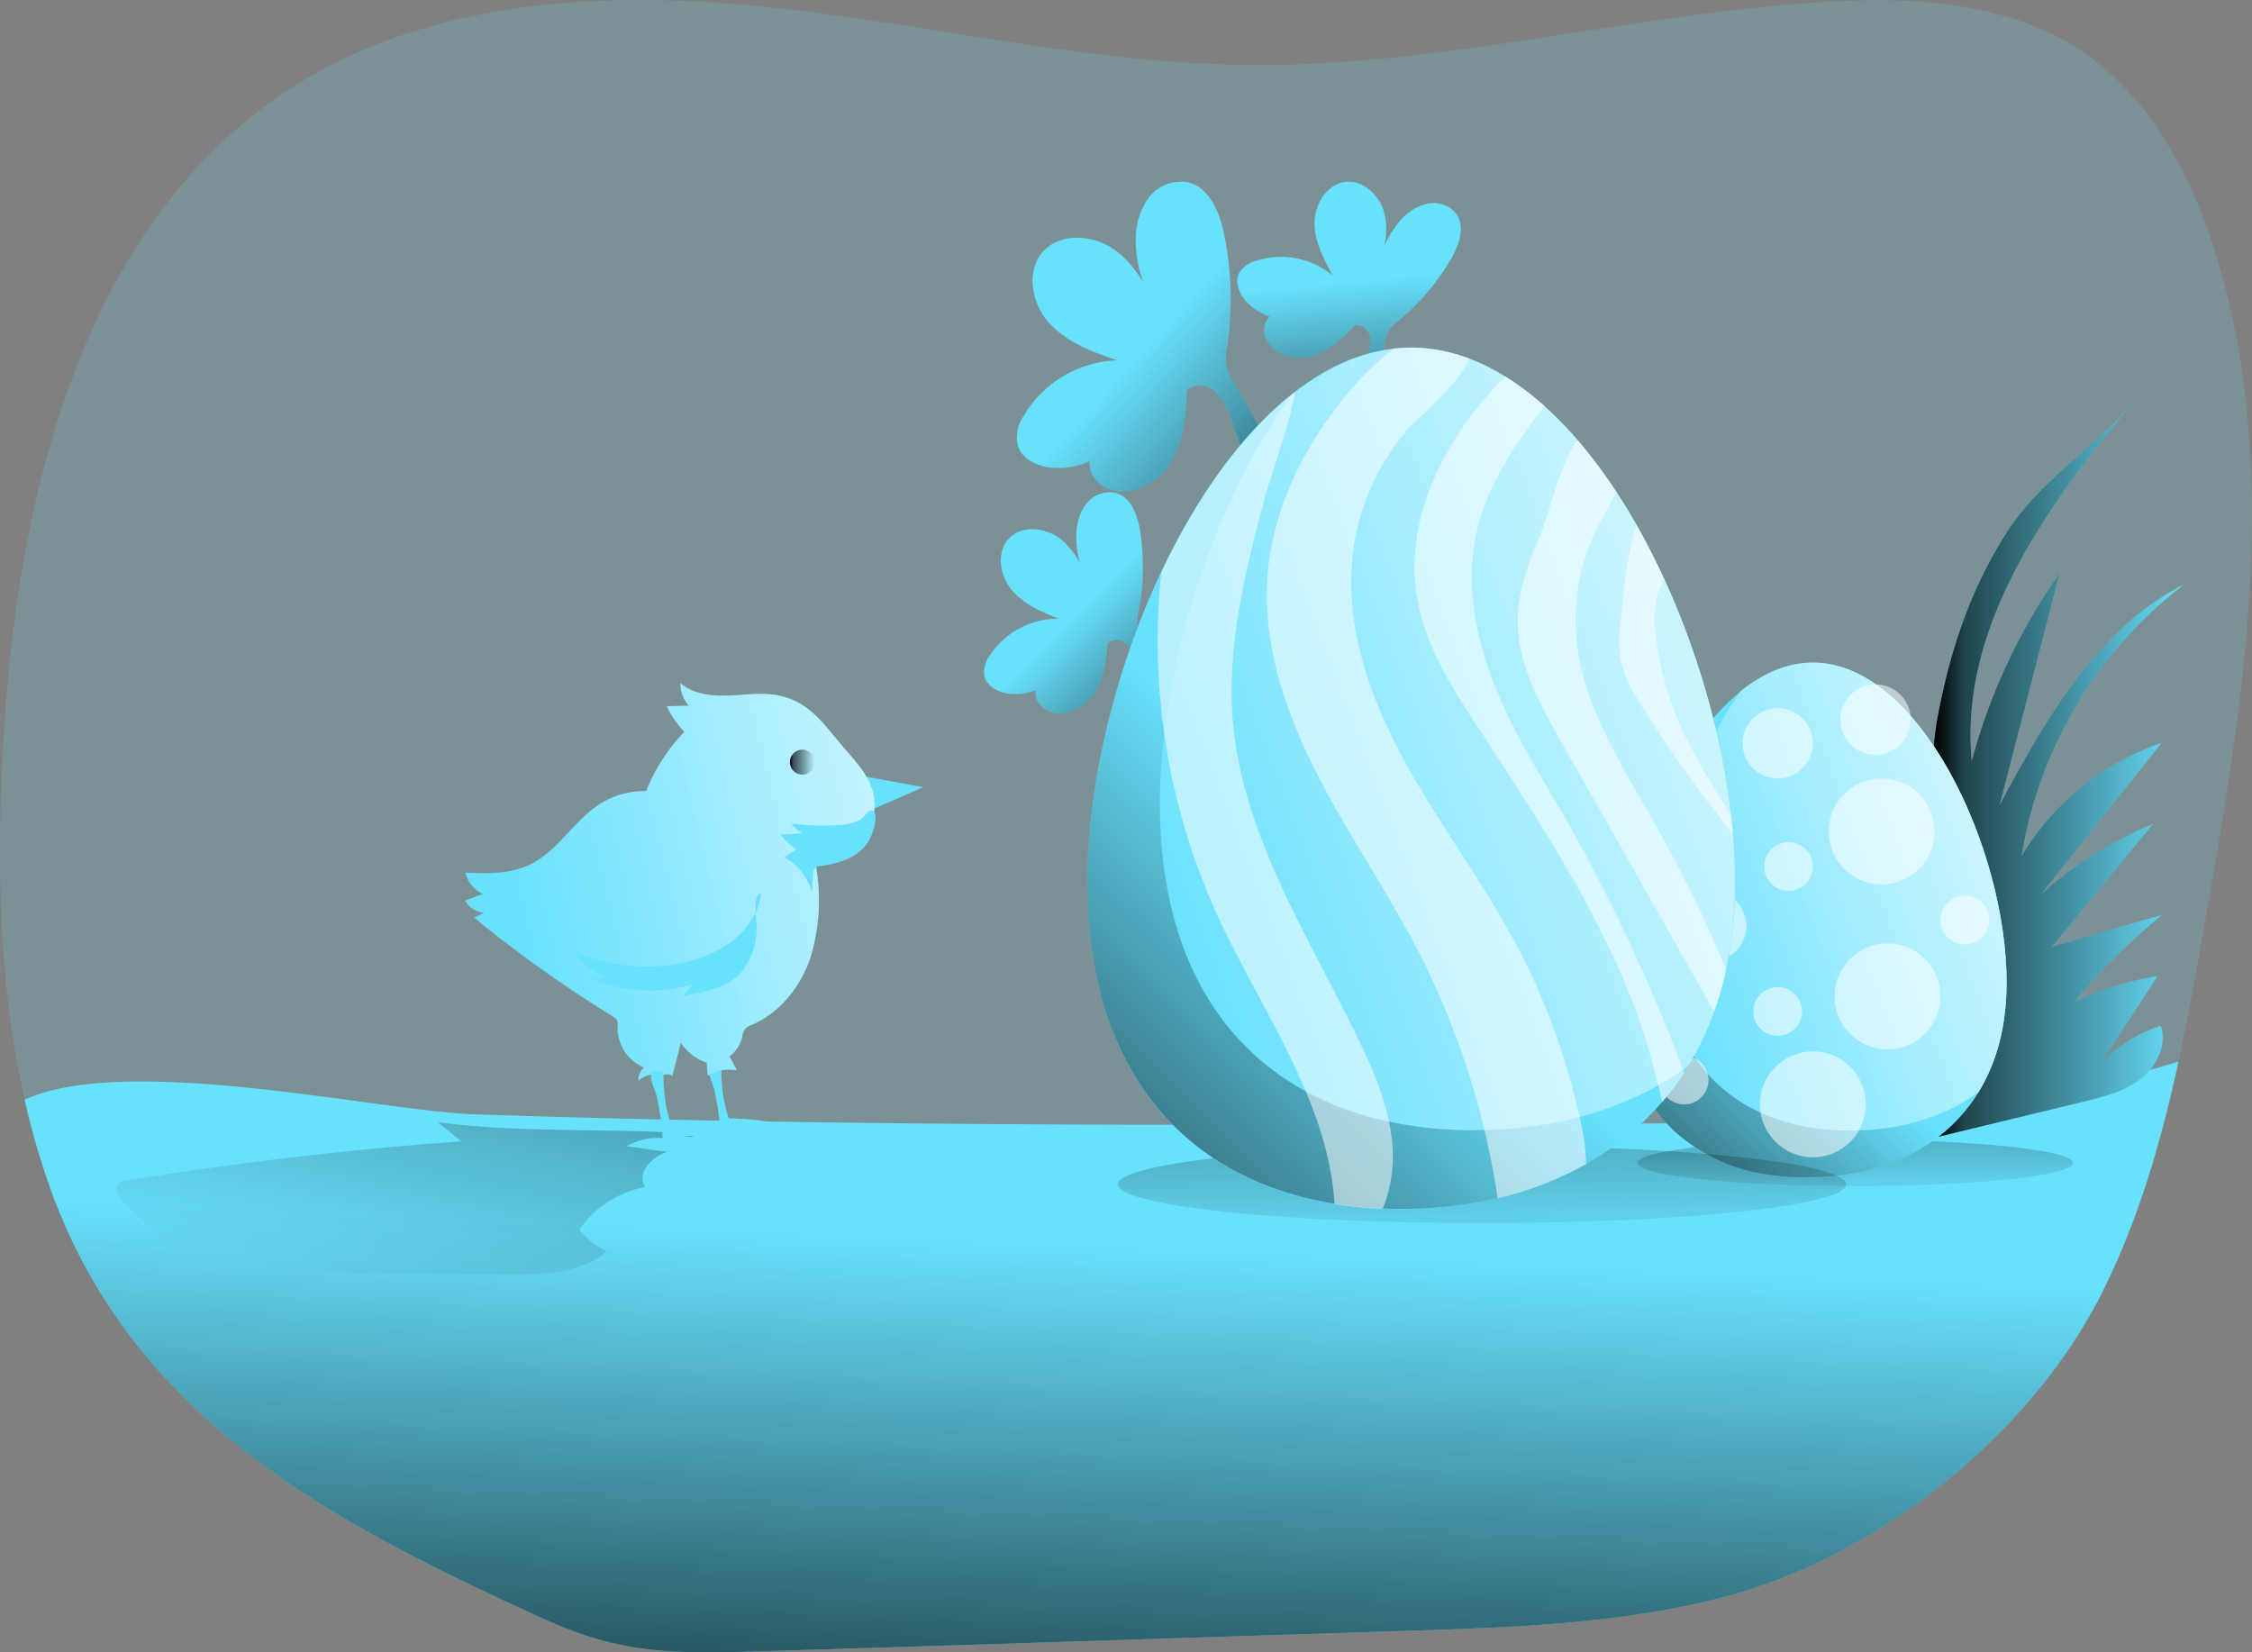 <svg id="Layer_1" data-name="Layer 1" xmlns="http://www.w3.org/2000/svg" xmlns:xlink="http://www.w3.org/1999/xlink" viewBox="0 0 361.46 265.19"><rect x="0" y="0" width="361.46" height="265.19" fill="#808080" stroke="none"/><defs><linearGradient id="linear-gradient" x1="221.86" y1="127.07" x2="188.03" y2="96.2" gradientUnits="userSpaceOnUse"><stop offset="0.01"/><stop offset="0.13" stop-opacity="0.69"/><stop offset="1" stop-opacity="0"/></linearGradient><linearGradient id="linear-gradient-2" x1="694.78" y1="1281.74" x2="670.48" y2="1259.56" gradientTransform="translate(562.93 -1300.23) rotate(41.87)" xlink:href="#linear-gradient"/><linearGradient id="linear-gradient-3" x1="241.5" y1="255.64" x2="217.2" y2="233.47" gradientTransform="translate(-28.01 -105.51) rotate(2.78)" xlink:href="#linear-gradient"/><linearGradient id="linear-gradient-4" x1="176.52" y1="329.26" x2="180.33" y2="239.82" xlink:href="#linear-gradient"/><linearGradient id="linear-gradient-5" x1="314.83" y1="163.44" x2="355.2" y2="163.44" xlink:href="#linear-gradient"/><linearGradient id="linear-gradient-6" x1="297.26" y1="153.76" x2="297.88" y2="193.97" xlink:href="#linear-gradient"/><linearGradient id="linear-gradient-7" x1="252.44" y1="236" x2="290.03" y2="197.03" xlink:href="#linear-gradient"/><linearGradient id="linear-gradient-8" x1="333.58" y1="171.49" x2="269.08" y2="196.08" gradientUnits="userSpaceOnUse"><stop offset="0.01" stop-color="#fff"/><stop offset="0.13" stop-color="#fff" stop-opacity="0.69"/><stop offset="1" stop-color="#fff" stop-opacity="0"/></linearGradient><linearGradient id="linear-gradient-9" x1="91.77" y1="139.01" x2="67.24" y2="248.12" xlink:href="#linear-gradient"/><linearGradient id="linear-gradient-10" x1="164.23" y1="169.68" x2="88.11" y2="188.08" xlink:href="#linear-gradient-8"/><linearGradient id="linear-gradient-11" x1="126.78" y1="122.33" x2="130.8" y2="122.33" xlink:href="#linear-gradient"/><linearGradient id="linear-gradient-12" x1="237.02" y1="135.09" x2="238.05" y2="202.32" xlink:href="#linear-gradient"/><linearGradient id="linear-gradient-13" x1="158.97" y1="245.69" x2="221.81" y2="180.52" xlink:href="#linear-gradient"/><linearGradient id="linear-gradient-14" x1="294.61" y1="137.82" x2="186.78" y2="178.94" xlink:href="#linear-gradient-8"/></defs><title>5</title><path d="M358.58,187.9c-1.32,7.5-2.65,15-4.28,22.52-2.77,12.82-6.4,25.39-12.26,37.09-11.53,23-36.25,42.58-61.18,49-16.41,4.2-33.5,4.76-50.43,5.3-34.87,1.1-69.74,2.27-104.61,3.31-13.25.4-21.76.3-33.57-5.08-34.69-15.77-67.19-32.56-80.2-71.13A123,123,0,0,1,8.6,216.56c-4.23-18.66-4.49-38.19-3.43-57.37,2.2-39.58,12.68-83.26,45.94-104.84,1.1-.72,2.22-1.4,3.35-2.05,21.5-12.41,48-13.72,72.86-11.18,26.16,2.68,52,9.17,78.26,9.34,31,.21,61.34-8.33,92.25-10.13,14-.81,28.81,0,40.51,7.65,11.12,7.27,17.81,19.73,21.81,32.4C371,114.91,364.85,152.23,358.58,187.9Z" transform="translate(-4.64 -40.04)" fill="#68e1fd" opacity="0.18" style="isolation:isolate"/><path d="M202.93,101.91a10,10,0,0,1-1.44-3.15,9.89,9.89,0,0,1,.15-3.25,51.85,51.85,0,0,0-.55-18c-.72-3.46-2.34-7.38-5.78-8.21A6.5,6.5,0,0,0,188.85,72a11.52,11.52,0,0,0-1.9,7,19.59,19.59,0,0,0,3.8,11.21c-1.84-3.76-3.83-7.66-7.24-10.09s-8.68-2.81-11.47.32-1.82,8.33,1,11.44,6.93,4.64,10.89,6a18.15,18.15,0,0,0-15,8.94,6.31,6.31,0,0,0-1,4.5c.56,2.31,3.13,3.56,5.49,3.8a12.6,12.6,0,0,0,12.21-6.73c-3.13,1.38-6.87,4-5.91,7.24a4.69,4.69,0,0,0,2.83,2.86c3.69,1.46,8-.88,10.07-4.28s2.36-7.53,2.5-11.49c1.13-1.2,3.2-.94,4.47.1a10,10,0,0,1,2.53,4.16c1.24,3.14,2.24,7.58,4.37,10C210.63,113.18,205,105.68,202.93,101.91Z" transform="translate(-4.64 -40.04)" fill="#68e1fd"/><path d="M202.93,101.91a10,10,0,0,1-1.44-3.15,9.89,9.89,0,0,1,.15-3.25,51.85,51.85,0,0,0-.55-18c-.72-3.46-2.34-7.38-5.78-8.21A6.5,6.5,0,0,0,188.85,72a11.52,11.52,0,0,0-1.9,7,19.59,19.59,0,0,0,3.8,11.21c-1.84-3.76-3.83-7.66-7.24-10.09s-8.68-2.81-11.47.32-1.82,8.33,1,11.44,6.93,4.64,10.89,6a18.15,18.15,0,0,0-15,8.94,6.31,6.31,0,0,0-1,4.5c.56,2.31,3.13,3.56,5.49,3.8a12.6,12.6,0,0,0,12.21-6.73c-3.13,1.38-6.87,4-5.91,7.24a4.69,4.69,0,0,0,2.83,2.86c3.69,1.46,8-.88,10.07-4.28s2.36-7.53,2.5-11.49c1.13-1.2,3.2-.94,4.47.1a10,10,0,0,1,2.53,4.16c1.24,3.14,2.24,7.58,4.37,10C210.63,113.18,205,105.68,202.93,101.91Z" transform="translate(-4.64 -40.04)" fill="url(#linear-gradient)"/><path d="M226.85,95.45a5.14,5.14,0,0,1,2.38-4,37.33,37.33,0,0,0,8.33-9.89c1.27-2.2,2.29-5.07.84-7.16a4.65,4.65,0,0,0-4.76-1.65,8.31,8.31,0,0,0-4.39,2.86,14,14,0,0,0-3.34,7.82c.82-2.89,1.62-5.94,1-8.87s-3.29-5.66-6.28-5.33-5,3.59-5,6.6,1.49,5.81,2.94,8.45a13,13,0,0,0-12.29-2.39,4.51,4.51,0,0,0-2.71,1.91c-.81,1.51,0,3.41,1.12,4.67a9,9,0,0,0,9.75,2.25c-2.33-.76-5.57-1.17-6.63,1a3.34,3.34,0,0,0,.15,2.89c1.27,2.55,4.71,3.37,7.43,2.54s4.87-2.9,6.85-5a2.44,2.44,0,0,1,2.34,2.2,7.09,7.09,0,0,1-.64,3.43c-.84,2.28-2.43,5.13-2.47,7.47C225.56,105.17,226.14,98.45,226.85,95.45Z" transform="translate(-4.64 -40.04)" fill="#68e1fd"/><path d="M226.85,95.45a5.14,5.14,0,0,1,2.38-4,37.33,37.33,0,0,0,8.33-9.89c1.27-2.2,2.29-5.07.84-7.16a4.65,4.65,0,0,0-4.76-1.65,8.31,8.31,0,0,0-4.39,2.86,14,14,0,0,0-3.34,7.82c.82-2.89,1.62-5.94,1-8.87s-3.29-5.66-6.28-5.33-5,3.59-5,6.6,1.49,5.81,2.94,8.45a13,13,0,0,0-12.29-2.39,4.51,4.51,0,0,0-2.71,1.91c-.81,1.51,0,3.41,1.12,4.67a9,9,0,0,0,9.75,2.25c-2.33-.76-5.57-1.17-6.63,1a3.34,3.34,0,0,0,.15,2.89c1.27,2.55,4.71,3.37,7.43,2.54s4.87-2.9,6.85-5a2.44,2.44,0,0,1,2.34,2.2,7.09,7.09,0,0,1-.64,3.43c-.84,2.28-2.43,5.13-2.47,7.47C225.56,105.17,226.14,98.45,226.85,95.45Z" transform="translate(-4.64 -40.04)" fill="url(#linear-gradient-2)"/><path d="M188.1,142.84a7.17,7.17,0,0,1-.92-2.31,7.08,7.08,0,0,1,.22-2.33,37.19,37.19,0,0,0,.23-12.93c-.4-2.51-1.42-5.38-3.86-6.09A4.64,4.64,0,0,0,179,120.9a8.31,8.31,0,0,0-1.61,5,14.06,14.06,0,0,0,2.34,8.18c-1.19-2.77-2.49-5.64-4.85-7.5s-6.12-2.31-8.23-.17-1.6,5.92.31,8.25,4.81,3.57,7.61,4.7a13,13,0,0,0-11.05,5.9,4.55,4.55,0,0,0-.9,3.19c.32,1.67,2.12,2.66,3.81,2.91a9.05,9.05,0,0,0,9-4.39c-2.3.88-5.07,2.6-4.5,5a3.37,3.37,0,0,0,1.94,2.15c2.59,1.18,5.78-.35,7.37-2.71s1.95-5.32,2.19-8.16a2.43,2.43,0,0,1,3.2.23,7,7,0,0,1,1.67,3.07c.79,2.29,1.35,5.51,2.79,7.35C193.23,151.19,189.44,145.61,188.1,142.84Z" transform="translate(-4.64 -40.04)" fill="#68e1fd"/><path d="M188.1,142.84a7.17,7.17,0,0,1-.92-2.31,7.08,7.08,0,0,1,.22-2.33,37.19,37.19,0,0,0,.23-12.93c-.4-2.51-1.42-5.38-3.86-6.09A4.64,4.64,0,0,0,179,120.9a8.31,8.31,0,0,0-1.61,5,14.06,14.06,0,0,0,2.34,8.18c-1.19-2.77-2.49-5.64-4.85-7.5s-6.12-2.31-8.23-.17-1.6,5.92.31,8.25,4.81,3.57,7.61,4.7a13,13,0,0,0-11.05,5.9,4.55,4.55,0,0,0-.9,3.19c.32,1.67,2.12,2.66,3.81,2.91a9.05,9.05,0,0,0,9-4.39c-2.3.88-5.07,2.6-4.5,5a3.37,3.37,0,0,0,1.94,2.15c2.59,1.18,5.78-.35,7.37-2.71s1.95-5.32,2.19-8.16a2.43,2.43,0,0,1,3.2.23,7,7,0,0,1,1.67,3.07c.79,2.29,1.35,5.51,2.79,7.35C193.23,151.19,189.44,145.61,188.1,142.84Z" transform="translate(-4.64 -40.04)" fill="url(#linear-gradient-3)"/><path d="M354.3,210.42c-2.77,12.82-6.4,25.39-12.26,37.09-11.53,23-36.25,42.58-61.18,49-16.41,4.2-33.5,4.76-50.43,5.3-34.87,1.1-69.74,2.27-104.61,3.31-13.25.4-21.76.3-33.57-5.08-34.69-15.77-67.19-32.56-80.2-71.13A123,123,0,0,1,8.6,216.56c16.35-7.55,57,1.83,72.19,2.34,59.41,2,118.86,1.77,178.3,1.53C291.13,220.3,323.8,220.08,354.3,210.42Z" transform="translate(-4.64 -40.04)" fill="#68e1fd"/><path d="M354.3,210.42c-2.77,12.82-6.4,25.39-12.26,37.09-11.53,23-36.25,42.58-61.18,49-16.41,4.2-33.5,4.76-50.43,5.3-34.87,1.1-69.74,2.27-104.61,3.31-13.25.4-21.76.3-33.57-5.08-34.69-15.77-67.19-32.56-80.2-71.13A123,123,0,0,1,8.6,216.56c16.35-7.55,57,1.83,72.19,2.34,59.41,2,118.86,1.77,178.3,1.53C291.13,220.3,323.8,220.08,354.3,210.42Z" transform="translate(-4.64 -40.04)" fill="url(#linear-gradient-4)"/><path d="M347.25,104.39c-14,16.64-28.17,36.15-26.13,57.79A95.49,95.49,0,0,1,335.24,132l-9.62,37.2c7.41-13.75,15.63-28.33,29.58-35.35a68.91,68.91,0,0,0-26.09,43.6,42,42,0,0,1,22.47-18.16l-19.3,24.25a62.06,62.06,0,0,1,17.91-11.22L334,192l17.68-5.12a106.28,106.28,0,0,0-14.05,13.93,48.9,48.9,0,0,1,13.31-4.09l-9.2,14.13a22.69,22.69,0,0,1,9.72-6.16c1.05,3.1-.69,6.59-3.29,8.58s-5.88,2.82-9.06,3.59L315.8,222.5a218.19,218.19,0,0,0,.53-37.91c-.78-10.56-2.62-19.87-.53-30.31,2-10.22,5.18-19.75,10.82-28.6S340.8,112.06,347.25,104.39Z" transform="translate(-4.64 -40.04)" fill="#68e1fd"/><path d="M347.25,104.39c-14,16.64-28.17,36.15-26.13,57.79A95.49,95.49,0,0,1,335.24,132l-9.62,37.2c7.41-13.75,15.63-28.33,29.58-35.35a68.91,68.91,0,0,0-26.09,43.6,42,42,0,0,1,22.47-18.16l-19.3,24.25a62.06,62.06,0,0,1,17.91-11.22L334,192l17.68-5.12a106.28,106.28,0,0,0-14.05,13.93,48.9,48.9,0,0,1,13.31-4.09l-9.2,14.13a22.69,22.69,0,0,1,9.72-6.16c1.05,3.1-.69,6.59-3.29,8.58s-5.88,2.82-9.06,3.59L315.8,222.5a218.19,218.19,0,0,0,.53-37.91c-.78-10.56-2.62-19.87-.53-30.31,2-10.22,5.18-19.75,10.82-28.6S340.8,112.06,347.25,104.39Z" transform="translate(-4.64 -40.04)" fill="url(#linear-gradient-5)"/><ellipse cx="297.77" cy="186.67" rx="34.95" ry="3.71" fill="url(#linear-gradient-6)"/><path d="M326.71,197.55v.17a40.6,40.6,0,0,1-.5,6.49,30.39,30.39,0,0,1-3.71,10.64c-.09.17-.19.33-.29.49a25.9,25.9,0,0,1-3.79,4.84c-5.95,6-14.54,8.9-23.78,8.9-8.35,0-15.69-2.35-21-7.24a24.77,24.77,0,0,1-3.75-4.32A29,29,0,0,1,265.7,208a42.61,42.61,0,0,1-1.16-10.25c0-.47,0-.93,0-1.4,0-1.24.11-2.51.23-3.79a67.79,67.79,0,0,1,1.28-8.13c2.86-13.14,9.48-26.58,18-33.41,3.58-2.89,7.5-4.6,11.59-4.6C312.75,146.39,326.64,176.17,326.71,197.55Z" transform="translate(-4.64 -40.04)" fill="#68e1fd"/><path d="M326.71,197.55v.16a40.41,40.41,0,0,1-.5,6.49c-.11.64-.23,1.27-.36,1.88a29.43,29.43,0,0,1-1.15,4,28.61,28.61,0,0,1-2.2,4.74c-.09.17-.19.33-.29.49l-.39.63a26.69,26.69,0,0,1-2.15,2.86c-.4.46-.82.92-1.25,1.35a27.51,27.51,0,0,1-6,4.57,32.21,32.21,0,0,1-8.5,3.29,40.22,40.22,0,0,1-9.27,1c-.59,0-1.18,0-1.76,0a40.15,40.15,0,0,1-4.62-.46,27.9,27.9,0,0,1-14.66-6.75,24.77,24.77,0,0,1-3.75-4.32A29,29,0,0,1,265.7,208a42.78,42.78,0,0,1-1.16-10.27c0-.46,0-.92,0-1.39,0-1.24.12-2.51.24-3.79a68.11,68.11,0,0,1,1.28-8.13A77.89,77.89,0,0,1,271.64,168c3.27-7,7.53-13.05,12.39-17,.16-.13.31-.25.48-.37a19.05,19.05,0,0,1,9.41-4.13,15.17,15.17,0,0,1,7.26.94,19.59,19.59,0,0,1,3.43,1.71,25.93,25.93,0,0,1,3.78,2.84,33.32,33.32,0,0,1,3.2,3.29,45.32,45.32,0,0,1,3.71,4.93c.67,1,1.32,2.09,1.95,3.2.94,1.65,1.83,3.37,2.65,5.16a76.73,76.73,0,0,1,6.42,22.66h0c.07.6.13,1.21.18,1.81C326.63,194.57,326.7,196.08,326.71,197.55Z" transform="translate(-4.64 -40.04)" fill="url(#linear-gradient-7)"/><path d="M326.71,197.71c0,7.13-1.66,13-4.5,17.63-5.65,4.16-12.9,6.17-20.61,6.17-17.17,0-30.11-10-30.11-31.38,0-12.73,4.93-28.47,12.53-39.14,3.59-2.89,7.5-4.6,11.6-4.6C312.79,146.39,326.71,176.32,326.71,197.71Z" transform="translate(-4.64 -40.04)" fill="#68e1fd"/><path d="M326.71,197.71c0,7.13-1.66,13-4.5,17.63-5.65,4.16-12.9,6.17-20.61,6.17-17.17,0-30.11-10-30.11-31.38,0-12.73,4.93-28.47,12.53-39.14,3.59-2.89,7.5-4.6,11.6-4.6C312.79,146.39,326.71,176.32,326.71,197.71Z" transform="translate(-4.64 -40.04)" fill="url(#linear-gradient-8)"/><circle cx="302" cy="133.46" r="8.5" fill="#fff" opacity="0.54"/><circle cx="302.96" cy="159.94" r="8.5" fill="#fff" opacity="0.54"/><circle cx="290.98" cy="177.26" r="8.5" fill="#fff" opacity="0.54"/><circle cx="285.33" cy="119.31" r="5.65" fill="#fff" opacity="0.54"/><circle cx="301.03" cy="115.5" r="5.65" fill="#fff" opacity="0.54"/><circle cx="274.66" cy="148.65" r="5.65" fill="#fff" opacity="0.54"/><circle cx="287.07" cy="139.09" r="3.91" fill="#fff" opacity="0.54"/><circle cx="315.37" cy="147.69" r="3.91" fill="#fff" opacity="0.54"/><circle cx="285.33" cy="162.35" r="3.91" fill="#fff" opacity="0.54"/><circle cx="270.31" cy="173.36" r="3.91" fill="#fff" opacity="0.54"/><path d="M74.91,220.17l3.78,3.07q-27,1.95-53.69,6.3a2.38,2.38,0,0,0-1.26.46c-1,.87,0,2.42.9,3.31a89,89,0,0,0,35,20.48l-3.53-9.41,30.26.22c5.5,0,11.53-.11,15.67-3.73a11.65,11.65,0,0,1-4.41-3.46,16.58,16.58,0,0,1,10.55-6.83c-1.54-2.47,1.56-5.4,4.42-5.93s6.2-.21,8.28-2.25C105.55,220.87,90.23,222.16,74.91,220.17Z" transform="translate(-4.64 -40.04)" fill="url(#linear-gradient-9)"/><path d="M120.27,221.79a9.59,9.59,0,0,0-5.71,1.27l4.84.72a8.33,8.33,0,0,0,1.57.14,15.46,15.46,0,0,0,1.66-.25c3.37-.55,6.79.39,10.07,1.32-.37-1.26-1.75-1.89-3-2.29a30.53,30.53,0,0,0-6.36-1.28,67,67,0,0,1,9.71.64c-3.32-2.16-7.49-2.38-11.45-2.53a24.4,24.4,0,0,1-1.17-8.35c0-.18-1.13-.23-1.29-.2-.76.16-.65.13-.73.74-.11.84.71,2.49.9,3.34A42.31,42.31,0,0,1,120.27,221.79Z" transform="translate(-4.64 -40.04)" fill="#68e1fd"/><path d="M141.6,164.33l11.26,2.06L143,170.67S140.57,167.42,141.6,164.33Z" transform="translate(-4.64 -40.04)" fill="#68e1fd"/><path d="M129.66,151.69c-2.66-.55-5.41-.09-8.12,0s-5.64-.22-7.68-2a5.09,5.09,0,0,0,1.35,3.62l-3.53.09a14.7,14.7,0,0,0,2.8,4.1,29.86,29.86,0,0,0-6.14,9.53,13.17,13.17,0,0,0-7.14,1.89c-4.42,2.69-7,7.87-11.74,10-3.12,1.44-6.7,1.33-10.13,1.19a5.12,5.12,0,0,0,2.78,3.42l-2.82,1.08a3.67,3.67,0,0,0,3.07,1.91l-1.61.82A199.89,199.89,0,0,0,103,203.18a1.66,1.66,0,0,1,.69.62,2,2,0,0,1,.09,1,6.9,6.9,0,0,0,4.26,6.61,2.49,2.49,0,0,0-.93,2.08,4.34,4.34,0,0,1,1.76-.9,1.52,1.52,0,0,1,1.68.77,1.25,1.25,0,0,1,2-.61l1.37-5.34a7.91,7.91,0,0,0,4.14,3.19l.16,2.07a7,7,0,0,1,4.7-.84l-1.19-2.22a5.53,5.53,0,0,0,2-3,3.18,3.18,0,0,1,.57-1.49,2.67,2.67,0,0,1,1-.58c4.56-1.93,7.87-6.18,9.45-10.87a31.93,31.93,0,0,0,.85-14.68,10.23,10.23,0,0,0,9-7.1c1.46-4.9-1.19-8-4.14-11.39C137.21,156.82,134.87,152.76,129.66,151.69Z" transform="translate(-4.64 -40.04)" fill="#68e1fd"/><path d="M129.66,151.69c-2.66-.55-5.41-.09-8.12,0s-5.64-.22-7.68-2a5.09,5.09,0,0,0,1.35,3.62l-3.53.09a14.7,14.7,0,0,0,2.8,4.1,29.86,29.86,0,0,0-6.14,9.53,13.17,13.17,0,0,0-7.14,1.89c-4.42,2.69-7,7.87-11.74,10-3.12,1.44-6.7,1.33-10.13,1.19a5.12,5.12,0,0,0,2.78,3.42l-2.82,1.08a3.67,3.67,0,0,0,3.07,1.91l-1.61.82A199.89,199.89,0,0,0,103,203.18a1.66,1.66,0,0,1,.69.62,2,2,0,0,1,.09,1,6.9,6.9,0,0,0,4.26,6.61,2.49,2.49,0,0,0-.93,2.08,4.34,4.34,0,0,1,1.76-.9,1.52,1.52,0,0,1,1.68.77,1.25,1.25,0,0,1,2-.61l1.37-5.34a7.91,7.91,0,0,0,4.14,3.19l.16,2.07a7,7,0,0,1,4.7-.84l-1.19-2.22a5.53,5.53,0,0,0,2-3,3.18,3.18,0,0,1,.57-1.49,2.67,2.67,0,0,1,1-.58c4.56-1.93,7.87-6.18,9.45-10.87a31.93,31.93,0,0,0,.85-14.68,10.23,10.23,0,0,0,9-7.1c1.46-4.9-1.19-8-4.14-11.39C137.21,156.82,134.87,152.76,129.66,151.69Z" transform="translate(-4.64 -40.04)" fill="url(#linear-gradient-10)"/><path d="M125.34,187.57c-3.47,5.59-10.69,7.71-17.28,7.59a28,28,0,0,1-11.43-2.47,9,9,0,0,0,5.87,4.2l-3.41.08a24.82,24.82,0,0,0,16.75,1.08l-1.6,1.83c3.46-.57,7.21-1.29,9.5-3.94a11.29,11.29,0,0,0,2.34-6.95c.07-1.55-.8-4.81.66-5.68A8.4,8.4,0,0,1,125.34,187.57Z" transform="translate(-4.64 -40.04)" fill="#68e1fd"/><path d="M111,222.74a9.54,9.54,0,0,0-5.72,1.28l4.84.71a8.44,8.44,0,0,0,1.58.14,11.67,11.67,0,0,0,1.66-.25c3.37-.55,6.78.39,10.07,1.32-.38-1.26-1.76-1.89-3-2.29a30.79,30.79,0,0,0-6.36-1.28,67.2,67.2,0,0,1,9.71.64c-3.32-2.16-7.5-2.38-11.46-2.53a24.15,24.15,0,0,1-1.16-8.35c0-.18-1.14-.23-1.29-.2-.76.16-.66.13-.73.74-.11.84.71,2.49.9,3.34A43.48,43.48,0,0,1,111,222.74Z" transform="translate(-4.64 -40.04)" fill="#68e1fd"/><circle cx="128.79" cy="122.33" r="2.01" fill="url(#linear-gradient-11)"/><path d="M142.71,171.61a7.8,7.8,0,0,1-3.27.83,34.58,34.58,0,0,1-7.81-.23,6.09,6.09,0,0,0,1.79,1.56,29.48,29.48,0,0,1-3.51.18,7.87,7.87,0,0,0,2.61,2.39l-2,1.31a9.19,9.19,0,0,1,4.5,5.83,27,27,0,0,1,.12-3.11,1.5,1.5,0,0,1,.39-1.05,1.57,1.57,0,0,1,.85-.28c3.07-.4,6.41-1.51,7.84-4.26.46-.89,1.29-3.26.8-4.25C144.41,169.33,143.45,171.18,142.71,171.61Z" transform="translate(-4.64 -40.04)" fill="#68e1fd"/><ellipse cx="237.87" cy="190.11" rx="58.44" ry="6.21" fill="url(#linear-gradient-12)"/><path d="M283.13,181.41v.27a66.71,66.71,0,0,1-.84,10.85,50.81,50.81,0,0,1-6.19,17.8l-.48.82a44.55,44.55,0,0,1-6.35,8.1c-9.94,10-24.3,14.87-39.75,14.87-14,0-26.24-3.93-35.18-12.1a41.19,41.19,0,0,1-6.27-7.23,48.67,48.67,0,0,1-6.95-16,71.38,71.38,0,0,1-1.94-17.15c0-.78,0-1.55,0-2.33q.08-3.12.39-6.35a113.16,113.16,0,0,1,2.14-13.59c4.77-22,15.85-44.43,30-55.85,6-4.84,12.54-7.69,19.39-7.69C259.79,95.87,283,145.65,283.13,181.41Z" transform="translate(-4.64 -40.04)" fill="#68e1fd"/><path d="M283.13,181.41v.27a66.71,66.71,0,0,1-.84,10.85c-.17,1.07-.37,2.12-.59,3.14a52.19,52.19,0,0,1-1.92,6.73,46.9,46.9,0,0,1-3.69,7.93c-.15.28-.31.56-.48.82s-.44.71-.66,1a43.84,43.84,0,0,1-3.59,4.78c-.67.78-1.37,1.54-2.09,2.27a46.05,46.05,0,0,1-10,7.63,53.92,53.92,0,0,1-14.2,5.5,67.32,67.32,0,0,1-15.5,1.75c-1,0-2,0-3-.06a64.24,64.24,0,0,1-7.73-.77c-9.54-1.54-17.93-5.27-24.5-11.28a40.83,40.83,0,0,1-6.27-7.23,48.5,48.5,0,0,1-6.95-15.95,71.47,71.47,0,0,1-1.94-17.16c0-.77,0-1.55,0-2.33.06-2.08.19-4.2.4-6.34a112.85,112.85,0,0,1,2.14-13.59,129.62,129.62,0,0,1,9.3-27.49c5.48-11.64,12.59-21.82,20.72-28.37l.8-.62A31.82,31.82,0,0,1,228.31,96a24.5,24.5,0,0,1,2.85-.17,26.28,26.28,0,0,1,9.28,1.74,33.1,33.1,0,0,1,5.75,2.86,43.6,43.6,0,0,1,6.32,4.74,60.79,60.79,0,0,1,5.35,5.5,78.16,78.16,0,0,1,6.19,8.25c1.13,1.71,2.22,3.5,3.26,5.34,1.58,2.76,3.06,5.65,4.43,8.64a128.17,128.17,0,0,1,10.74,37.89h0c.12,1,.22,2,.3,3Q283.11,177.72,283.13,181.41Z" transform="translate(-4.64 -40.04)" fill="url(#linear-gradient-13)"/><path d="M283.13,181.67c0,11.92-2.76,21.72-7.52,29.48-9.45,6.94-21.57,10.3-34.46,10.3-28.71,0-50.34-16.67-50.34-52.45,0-21.28,8.24-47.61,21-65.45,6-4.83,12.54-7.68,19.38-7.68C259.86,95.87,283.13,145.9,283.13,181.67Z" transform="translate(-4.64 -40.04)" fill="#68e1fd"/><path d="M283.13,181.67c0,11.92-2.76,21.72-7.52,29.48-9.45,6.94-21.57,10.3-34.46,10.3-28.71,0-50.34-16.67-50.34-52.45,0-21.28,8.24-47.61,21-65.45,6-4.83,12.54-7.68,19.38-7.68C259.86,95.87,283.13,145.9,283.13,181.67Z" transform="translate(-4.64 -40.04)" fill="url(#linear-gradient-14)"/><g opacity="0.52"><path d="M275,212.2a43.84,43.84,0,0,1-3.59,4.78,107.84,107.84,0,0,0-8.9-25.62c-5.87-12.15-13.38-23.41-20.75-34.72-4.24-6.51-8.53-13.3-9.74-21-1.1-7,.5-14.23,3.62-20.57A54.13,54.13,0,0,1,245,101.73c.42-.44.82-.87,1.23-1.26a43.6,43.6,0,0,1,6.32,4.74c-5,6.35-9.57,13.29-11.1,21.21-1.62,8.42.34,17.18,3.69,25.07s8.07,15.11,12.28,22.58a293.6,293.6,0,0,1,16.48,35.32C274.23,210.32,274.6,211.26,275,212.2Z" transform="translate(-4.64 -40.04)" fill="#fff"/><path d="M281.7,195.67a52.19,52.19,0,0,1-1.92,6.73L255.15,159c-3.48-6.14-7.07-12.66-6.91-19.71.11-4.8,1.95-9.37,3.77-13.81,1.25-3,3.13-11.37,5.85-14.74a78.16,78.16,0,0,1,6.19,8.25c-.88,1.93-2,3.77-3,5.66a33.07,33.07,0,0,0-3.36,18.24c1.11,10.58,7.18,19.87,12.42,29.12a217.12,217.12,0,0,1,10.68,21.5Q281.27,194.56,281.7,195.67Z" transform="translate(-4.64 -40.04)" fill="#fff"/><path d="M282.78,173.86a196.66,196.66,0,0,1-15.1-21.3,20.59,20.59,0,0,1-2.85-6.17,18.88,18.88,0,0,1-.1-6c.3-2.84.88-11,2.58-16,1.58,2.76,3.06,5.65,4.43,8.64a14.43,14.43,0,0,0-1.07,2.45,15.77,15.77,0,0,0-.28,6.42,50.65,50.65,0,0,0,4.36,15.54,101.28,101.28,0,0,0,5.87,10.46l1.86,3h0C282.6,171.85,282.7,172.86,282.78,173.86Z" transform="translate(-4.64 -40.04)" fill="#fff"/><path d="M259.22,226.88a53.92,53.92,0,0,1-14.2,5.5,127.43,127.43,0,0,0-12.92-40c-5-9.65-11.24-18.63-16.17-28.32s-8.58-20.4-7.87-31.25c.69-10.3,5.31-20.07,11.72-28.18A51.42,51.42,0,0,1,228.31,96a24.5,24.5,0,0,1,2.85-.17,26.28,26.28,0,0,1,9.28,1.74c-1.58,4.25-8.36,9.66-10,11.55a37.56,37.56,0,0,0-8.67,19.9c-1.32,11.42,2.69,22.83,8.18,32.93s12.49,19.31,17.91,29.44A108.88,108.88,0,0,1,258.32,220,35,35,0,0,1,259.22,226.88Z" transform="translate(-4.64 -40.04)" fill="#fff"/><path d="M226.57,234.07a64.24,64.24,0,0,1-7.73-.77c-1.05-16.88-12-31.33-19-46.76a106.28,106.28,0,0,1-8.82-54.61c5.48-11.64,12.59-21.82,20.72-28.37l.8-.62c-1.07,5.77-4.23,14.43-4.78,16.55-3.11,11.81-6.24,23.9-5.26,36.08,1.5,18.52,12.21,34.78,20.27,51.52,2.34,4.86,4.5,9.91,5.19,15.26A22.57,22.57,0,0,1,226.57,234.07Z" transform="translate(-4.64 -40.04)" fill="#fff"/></g></svg>